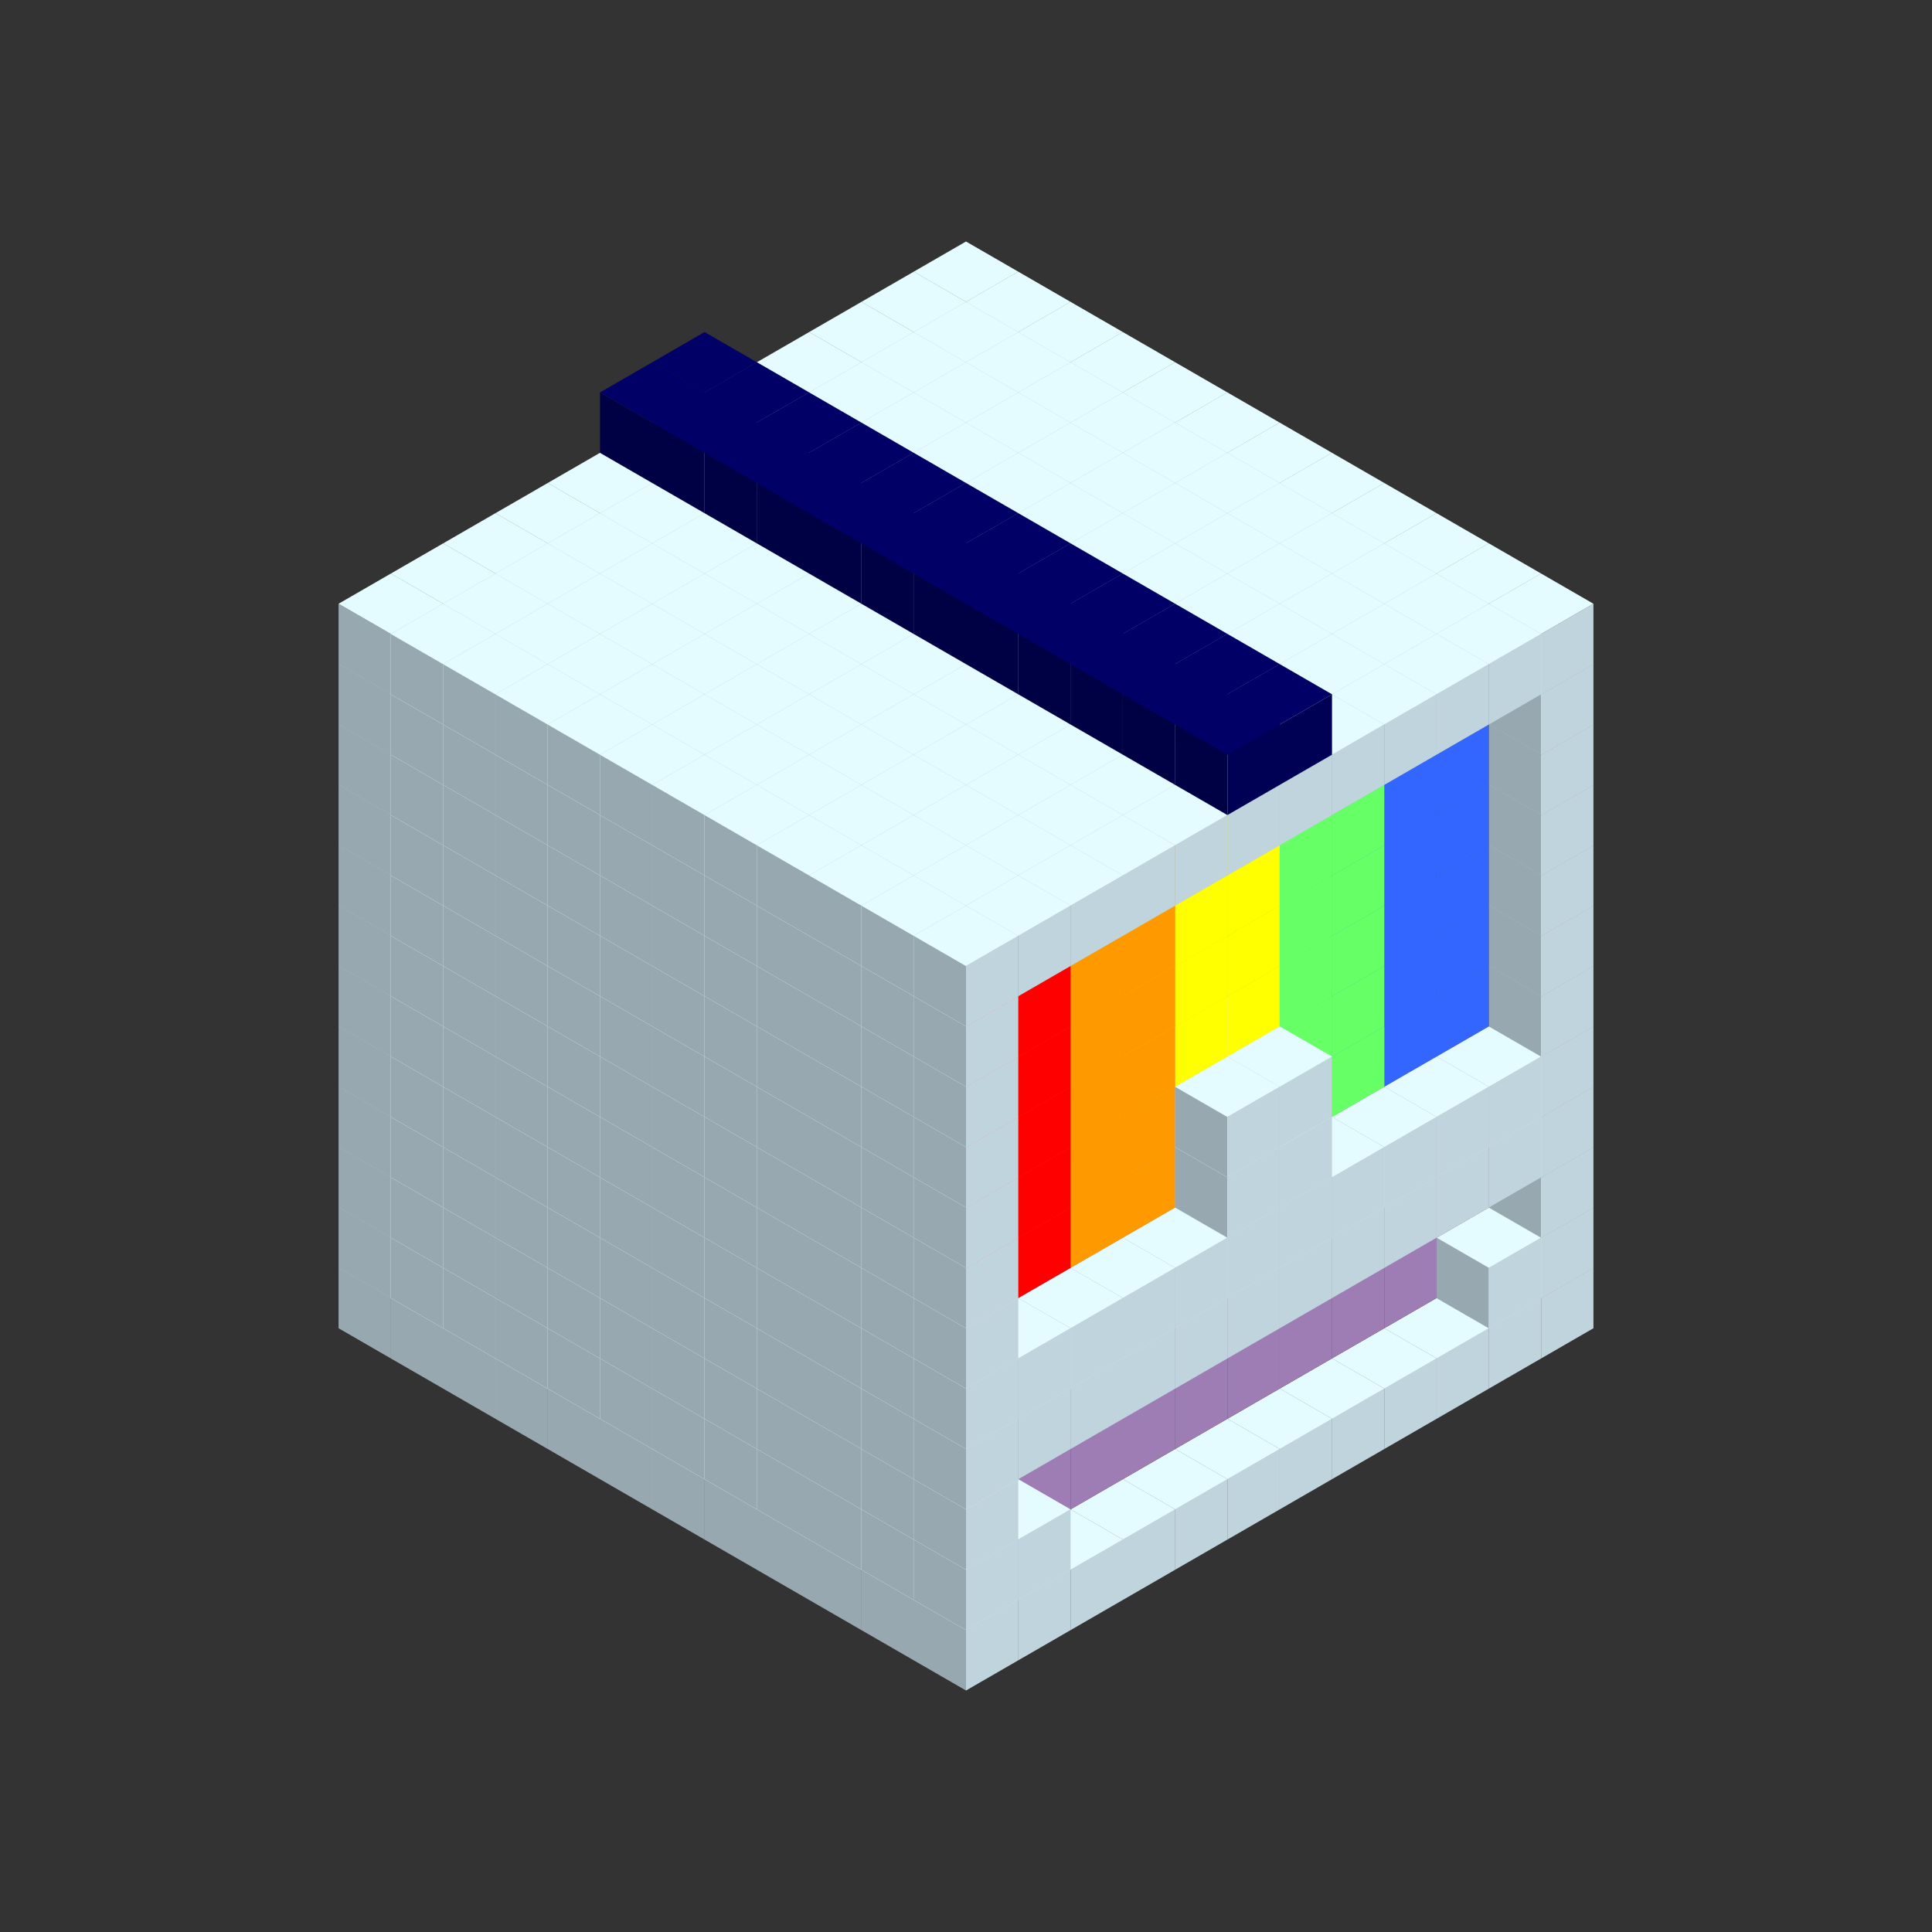
<svg width='600' height='600' viewBox='4436371 5550000 3200000 3200000' xmlns='http://www.w3.org/2000/svg' xmlns:xlink='http://www.w3.org/1999/xlink'>
<rect x="4436371" y="5550000" width="3200000" height="3200000" fill="#333333" stroke="none"/>
<use xlink:href='#v-0x000001c1-1' transform='translate(983738,3600000)'/>
<use xlink:href='#v-0x000001c1-1' transform='translate(1070341,3650000)'/>
<use xlink:href='#v-0x000001c1-1' transform='translate(1156944,3700000)'/>
<use xlink:href='#v-0x000001c1-1' transform='translate(1243547,3750000)'/>
<use xlink:href='#v-0x000001c1-1' transform='translate(1330150,3800000)'/>
<use xlink:href='#v-0x000001c1-1' transform='translate(1416753,3850000)'/>
<use xlink:href='#v-0x000001c1-1' transform='translate(1503356,3900000)'/>
<use xlink:href='#v-0x000001c1-1' transform='translate(1589959,3950000)'/>
<use xlink:href='#v-0x000001c1-1' transform='translate(1676562,4000000)'/>
<use xlink:href='#v-0x000001c1-1' transform='translate(1763165,4050000)'/>
<use xlink:href='#v-0x000001c1-1' transform='translate(1849768,4100000)'/>
<use xlink:href='#v-0x000001c1-1' transform='translate(2889004,3600000)'/>
<use xlink:href='#v-0x000001c1-1' transform='translate(2802401,3650000)'/>
<use xlink:href='#v-0x000001c1-1' transform='translate(2715798,3700000)'/>
<use xlink:href='#v-0x000001c1-1' transform='translate(2629195,3750000)'/>
<use xlink:href='#v-0x000001c1-1' transform='translate(2542592,3800000)'/>
<use xlink:href='#v-0x000001c1-1' transform='translate(2455989,3850000)'/>
<use xlink:href='#v-0x000001c1-1' transform='translate(2369386,3900000)'/>
<use xlink:href='#v-0x000001c1-1' transform='translate(2282783,3950000)'/>
<use xlink:href='#v-0x000001c1-1' transform='translate(2196180,4000000)'/>
<use xlink:href='#v-0x000001c1-1' transform='translate(2109577,4050000)'/>
<use xlink:href='#v-0x000001c1-1' transform='translate(2022974,4100000)'/>
<use xlink:href='#v-0x000001c1-1' transform='translate(1936371,4150000)'/>
<use xlink:href='#v-0x000001c1-1' transform='translate(983738,3500000)'/>
<use xlink:href='#v-0x000001c1-1' transform='translate(1070341,3550000)'/>
<use xlink:href='#v-0x000001c1-1' transform='translate(1156944,3600000)'/>
<use xlink:href='#v-0x000001c1-1' transform='translate(1243547,3650000)'/>
<use xlink:href='#v-0x000001c1-1' transform='translate(1330150,3700000)'/>
<use xlink:href='#v-0x000001c1-1' transform='translate(1416753,3750000)'/>
<use xlink:href='#v-0x000001c1-1' transform='translate(1503356,3800000)'/>
<use xlink:href='#v-0x000001c1-1' transform='translate(1589959,3850000)'/>
<use xlink:href='#v-0x000001c1-1' transform='translate(1676562,3900000)'/>
<use xlink:href='#v-0x000001c1-1' transform='translate(1763165,3950000)'/>
<use xlink:href='#v-0x000001c1-2' transform='translate(2715798,3500000)'/>
<use xlink:href='#v-0x000001c1-2' transform='translate(2629195,3550000)'/>
<use xlink:href='#v-0x000001c1-2' transform='translate(2542592,3600000)'/>
<use xlink:href='#v-0x000001c1-2' transform='translate(2455989,3650000)'/>
<use xlink:href='#v-0x000001c1-2' transform='translate(2369386,3700000)'/>
<use xlink:href='#v-0x000001c1-2' transform='translate(2282783,3750000)'/>
<use xlink:href='#v-0x000001c1-2' transform='translate(2196180,3800000)'/>
<use xlink:href='#v-0x000001c1-2' transform='translate(2109577,3850000)'/>
<use xlink:href='#v-0x000001c1-2' transform='translate(2022974,3900000)'/>
<use xlink:href='#v-0x000001c1-2' transform='translate(1936371,3950000)'/>
<use xlink:href='#v-0x000001c1-1' transform='translate(1849768,4000000)'/>
<use xlink:href='#v-0x000001c1-1' transform='translate(2889004,3500000)'/>
<use xlink:href='#v-0x000001c1-1' transform='translate(2802401,3550000)'/>
<use xlink:href='#v-0x000001c1-1' transform='translate(2022974,4000000)'/>
<use xlink:href='#v-0x000001c1-1' transform='translate(1936371,4050000)'/>
<use xlink:href='#v-0x000001c1-1' transform='translate(983738,3400000)'/>
<use xlink:href='#v-0x000001c1-1' transform='translate(1070341,3450000)'/>
<use xlink:href='#v-0x000001c1-1' transform='translate(1156944,3500000)'/>
<use xlink:href='#v-0x000001c1-1' transform='translate(1243547,3550000)'/>
<use xlink:href='#v-0x000001c1-1' transform='translate(1330150,3600000)'/>
<use xlink:href='#v-0x000001c1-1' transform='translate(1416753,3650000)'/>
<use xlink:href='#v-0x000001c1-1' transform='translate(1503356,3700000)'/>
<use xlink:href='#v-0x000001c1-1' transform='translate(1589959,3750000)'/>
<use xlink:href='#v-0x000001c1-1' transform='translate(1676562,3800000)'/>
<use xlink:href='#v-0x000001c1-1' transform='translate(1763165,3850000)'/>
<use xlink:href='#v-0x000001c1-2' transform='translate(2715798,3400000)'/>
<use xlink:href='#v-0x000001c1-2' transform='translate(2629195,3450000)'/>
<use xlink:href='#v-0x000001c1-2' transform='translate(2542592,3500000)'/>
<use xlink:href='#v-0x000001c1-2' transform='translate(2455989,3550000)'/>
<use xlink:href='#v-0x000001c1-2' transform='translate(2369386,3600000)'/>
<use xlink:href='#v-0x000001c1-2' transform='translate(2282783,3650000)'/>
<use xlink:href='#v-0x000001c1-2' transform='translate(2196180,3700000)'/>
<use xlink:href='#v-0x000001c1-2' transform='translate(2109577,3750000)'/>
<use xlink:href='#v-0x000001c1-2' transform='translate(2022974,3800000)'/>
<use xlink:href='#v-0x000001c1-2' transform='translate(1936371,3850000)'/>
<use xlink:href='#v-0x000001c1-1' transform='translate(1849768,3900000)'/>
<use xlink:href='#v-0x000001c1-1' transform='translate(2889004,3400000)'/>
<use xlink:href='#v-0x000001c1-1' transform='translate(1936371,3950000)'/>
<use xlink:href='#v-0x000001c1-1' transform='translate(983738,3300000)'/>
<use xlink:href='#v-0x000001c1-1' transform='translate(1070341,3350000)'/>
<use xlink:href='#v-0x000001c1-1' transform='translate(1156944,3400000)'/>
<use xlink:href='#v-0x000001c1-1' transform='translate(1243547,3450000)'/>
<use xlink:href='#v-0x000001c1-1' transform='translate(1330150,3500000)'/>
<use xlink:href='#v-0x000001c1-1' transform='translate(1416753,3550000)'/>
<use xlink:href='#v-0x000001c1-1' transform='translate(1503356,3600000)'/>
<use xlink:href='#v-0x000001c1-1' transform='translate(1589959,3650000)'/>
<use xlink:href='#v-0x000001c1-1' transform='translate(1676562,3700000)'/>
<use xlink:href='#v-0x000001c1-1' transform='translate(1763165,3750000)'/>
<use xlink:href='#v-0x000001c1-2' transform='translate(2715798,3300000)'/>
<use xlink:href='#v-0x000001c1-2' transform='translate(2629195,3350000)'/>
<use xlink:href='#v-0x000001c1-2' transform='translate(2542592,3400000)'/>
<use xlink:href='#v-0x000001c1-2' transform='translate(2455989,3450000)'/>
<use xlink:href='#v-0x000001c1-2' transform='translate(2369386,3500000)'/>
<use xlink:href='#v-0x000001c1-2' transform='translate(2282783,3550000)'/>
<use xlink:href='#v-0x000001c1-2' transform='translate(2196180,3600000)'/>
<use xlink:href='#v-0x000001c1-2' transform='translate(2109577,3650000)'/>
<use xlink:href='#v-0x000001c1-2' transform='translate(2022974,3700000)'/>
<use xlink:href='#v-0x000001c1-2' transform='translate(1936371,3750000)'/>
<use xlink:href='#v-0x000001c1-1' transform='translate(1849768,3800000)'/>
<use xlink:href='#v-0x000001c1-1' transform='translate(2889004,3300000)'/>
<use xlink:href='#v-0x000001c1-1' transform='translate(2802401,3350000)'/>
<use xlink:href='#v-0x000001c1-1' transform='translate(2715798,3400000)'/>
<use xlink:href='#v-0x000001c1-1' transform='translate(2629195,3450000)'/>
<use xlink:href='#v-0x000001c1-1' transform='translate(2542592,3500000)'/>
<use xlink:href='#v-0x000001c1-1' transform='translate(2455989,3550000)'/>
<use xlink:href='#v-0x000001c1-1' transform='translate(2369386,3600000)'/>
<use xlink:href='#v-0x000001c1-1' transform='translate(2282783,3650000)'/>
<use xlink:href='#v-0x000001c1-1' transform='translate(2196180,3700000)'/>
<use xlink:href='#v-0x000001c1-1' transform='translate(2109577,3750000)'/>
<use xlink:href='#v-0x000001c1-1' transform='translate(2022974,3800000)'/>
<use xlink:href='#v-0x000001c1-1' transform='translate(1936371,3850000)'/>
<use xlink:href='#v-0x000001c1-1' transform='translate(983738,3200000)'/>
<use xlink:href='#v-0x000001c1-1' transform='translate(1070341,3250000)'/>
<use xlink:href='#v-0x000001c1-1' transform='translate(1156944,3300000)'/>
<use xlink:href='#v-0x000001c1-1' transform='translate(1243547,3350000)'/>
<use xlink:href='#v-0x000001c1-1' transform='translate(1330150,3400000)'/>
<use xlink:href='#v-0x000001c1-1' transform='translate(1416753,3450000)'/>
<use xlink:href='#v-0x000001c1-1' transform='translate(1503356,3500000)'/>
<use xlink:href='#v-0x000001c1-1' transform='translate(1589959,3550000)'/>
<use xlink:href='#v-0x000001c1-1' transform='translate(1676562,3600000)'/>
<use xlink:href='#v-0x000001c1-1' transform='translate(1763165,3650000)'/>
<use xlink:href='#v-0x000001c1-2' transform='translate(2715798,3200000)'/>
<use xlink:href='#v-0x000001c1-2' transform='translate(2629195,3250000)'/>
<use xlink:href='#v-0x000001c1-2' transform='translate(2542592,3300000)'/>
<use xlink:href='#v-0x000001c1-2' transform='translate(2455989,3350000)'/>
<use xlink:href='#v-0x000001c1-2' transform='translate(2369386,3400000)'/>
<use xlink:href='#v-0x000001c1-2' transform='translate(2282783,3450000)'/>
<use xlink:href='#v-0x000001c1-2' transform='translate(2196180,3500000)'/>
<use xlink:href='#v-0x000001c1-2' transform='translate(2109577,3550000)'/>
<use xlink:href='#v-0x000001c1-2' transform='translate(2022974,3600000)'/>
<use xlink:href='#v-0x000001c1-2' transform='translate(1936371,3650000)'/>
<use xlink:href='#v-0x000001c1-1' transform='translate(1849768,3700000)'/>
<use xlink:href='#v-0x000001c1-1' transform='translate(2889004,3200000)'/>
<use xlink:href='#v-0x000001c1-1' transform='translate(2802401,3250000)'/>
<use xlink:href='#v-0x000001c1-1' transform='translate(2715798,3300000)'/>
<use xlink:href='#v-0x000001c1-1' transform='translate(2629195,3350000)'/>
<use xlink:href='#v-0x000001c1-1' transform='translate(2542592,3400000)'/>
<use xlink:href='#v-0x000001c1-1' transform='translate(2455989,3450000)'/>
<use xlink:href='#v-0x000001c1-1' transform='translate(2369386,3500000)'/>
<use xlink:href='#v-0x000001c1-1' transform='translate(2282783,3550000)'/>
<use xlink:href='#v-0x000001c1-1' transform='translate(2196180,3600000)'/>
<use xlink:href='#v-0x000001c1-1' transform='translate(2109577,3650000)'/>
<use xlink:href='#v-0x000001c1-1' transform='translate(2022974,3700000)'/>
<use xlink:href='#v-0x000001c1-1' transform='translate(1936371,3750000)'/>
<use xlink:href='#v-0x000001c1-1' transform='translate(983738,3100000)'/>
<use xlink:href='#v-0x000001c1-1' transform='translate(1070341,3150000)'/>
<use xlink:href='#v-0x000001c1-1' transform='translate(1156944,3200000)'/>
<use xlink:href='#v-0x000001c1-1' transform='translate(1243547,3250000)'/>
<use xlink:href='#v-0x000001c1-1' transform='translate(1330150,3300000)'/>
<use xlink:href='#v-0x000001c1-1' transform='translate(1416753,3350000)'/>
<use xlink:href='#v-0x000001c1-1' transform='translate(1503356,3400000)'/>
<use xlink:href='#v-0x000001c1-1' transform='translate(1589959,3450000)'/>
<use xlink:href='#v-0x000001c1-1' transform='translate(1676562,3500000)'/>
<use xlink:href='#v-0x000001c1-1' transform='translate(1763165,3550000)'/>
<use xlink:href='#v-0x000001c1-8' transform='translate(2715798,3100000)'/>
<use xlink:href='#v-0x000001c1-8' transform='translate(2629195,3150000)'/>
<use xlink:href='#v-0x000001c1-7' transform='translate(2542592,3200000)'/>
<use xlink:href='#v-0x000001c1-7' transform='translate(2455989,3250000)'/>
<use xlink:href='#v-0x000001c1-1' transform='translate(2369386,3300000)'/>
<use xlink:href='#v-0x000001c1-1' transform='translate(2282783,3350000)'/>
<use xlink:href='#v-0x000001c1-5' transform='translate(2196180,3400000)'/>
<use xlink:href='#v-0x000001c1-5' transform='translate(2109577,3450000)'/>
<use xlink:href='#v-0x000001c1-4' transform='translate(2022974,3500000)'/>
<use xlink:href='#v-0x000001c1-4' transform='translate(1936371,3550000)'/>
<use xlink:href='#v-0x000001c1-1' transform='translate(1849768,3600000)'/>
<use xlink:href='#v-0x000001c1-1' transform='translate(2889004,3100000)'/>
<use xlink:href='#v-0x000001c1-1' transform='translate(2455989,3350000)'/>
<use xlink:href='#v-0x000001c1-1' transform='translate(2369386,3400000)'/>
<use xlink:href='#v-0x000001c1-1' transform='translate(1936371,3650000)'/>
<use xlink:href='#v-0x000001c1-1' transform='translate(983738,3000000)'/>
<use xlink:href='#v-0x000001c1-1' transform='translate(1070341,3050000)'/>
<use xlink:href='#v-0x000001c1-1' transform='translate(1156944,3100000)'/>
<use xlink:href='#v-0x000001c1-1' transform='translate(1243547,3150000)'/>
<use xlink:href='#v-0x000001c1-1' transform='translate(1330150,3200000)'/>
<use xlink:href='#v-0x000001c1-1' transform='translate(1416753,3250000)'/>
<use xlink:href='#v-0x000001c1-1' transform='translate(1503356,3300000)'/>
<use xlink:href='#v-0x000001c1-1' transform='translate(1589959,3350000)'/>
<use xlink:href='#v-0x000001c1-1' transform='translate(1676562,3400000)'/>
<use xlink:href='#v-0x000001c1-1' transform='translate(1763165,3450000)'/>
<use xlink:href='#v-0x000001c1-8' transform='translate(2715798,3000000)'/>
<use xlink:href='#v-0x000001c1-8' transform='translate(2629195,3050000)'/>
<use xlink:href='#v-0x000001c1-7' transform='translate(2542592,3100000)'/>
<use xlink:href='#v-0x000001c1-7' transform='translate(2455989,3150000)'/>
<use xlink:href='#v-0x000001c1-1' transform='translate(2369386,3200000)'/>
<use xlink:href='#v-0x000001c1-1' transform='translate(2282783,3250000)'/>
<use xlink:href='#v-0x000001c1-5' transform='translate(2196180,3300000)'/>
<use xlink:href='#v-0x000001c1-5' transform='translate(2109577,3350000)'/>
<use xlink:href='#v-0x000001c1-4' transform='translate(2022974,3400000)'/>
<use xlink:href='#v-0x000001c1-4' transform='translate(1936371,3450000)'/>
<use xlink:href='#v-0x000001c1-1' transform='translate(1849768,3500000)'/>
<use xlink:href='#v-0x000001c1-1' transform='translate(2889004,3000000)'/>
<use xlink:href='#v-0x000001c1-1' transform='translate(2455989,3250000)'/>
<use xlink:href='#v-0x000001c1-1' transform='translate(2369386,3300000)'/>
<use xlink:href='#v-0x000001c1-1' transform='translate(1936371,3550000)'/>
<use xlink:href='#v-0x000001c1-1' transform='translate(983738,2900000)'/>
<use xlink:href='#v-0x000001c1-1' transform='translate(1070341,2950000)'/>
<use xlink:href='#v-0x000001c1-1' transform='translate(1156944,3000000)'/>
<use xlink:href='#v-0x000001c1-1' transform='translate(1243547,3050000)'/>
<use xlink:href='#v-0x000001c1-1' transform='translate(1330150,3100000)'/>
<use xlink:href='#v-0x000001c1-1' transform='translate(1416753,3150000)'/>
<use xlink:href='#v-0x000001c1-1' transform='translate(1503356,3200000)'/>
<use xlink:href='#v-0x000001c1-1' transform='translate(1589959,3250000)'/>
<use xlink:href='#v-0x000001c1-1' transform='translate(1676562,3300000)'/>
<use xlink:href='#v-0x000001c1-1' transform='translate(1763165,3350000)'/>
<use xlink:href='#v-0x000001c1-8' transform='translate(2715798,2900000)'/>
<use xlink:href='#v-0x000001c1-8' transform='translate(2629195,2950000)'/>
<use xlink:href='#v-0x000001c1-7' transform='translate(2542592,3000000)'/>
<use xlink:href='#v-0x000001c1-7' transform='translate(2455989,3050000)'/>
<use xlink:href='#v-0x000001c1-6' transform='translate(2369386,3100000)'/>
<use xlink:href='#v-0x000001c1-6' transform='translate(2282783,3150000)'/>
<use xlink:href='#v-0x000001c1-5' transform='translate(2196180,3200000)'/>
<use xlink:href='#v-0x000001c1-5' transform='translate(2109577,3250000)'/>
<use xlink:href='#v-0x000001c1-4' transform='translate(2022974,3300000)'/>
<use xlink:href='#v-0x000001c1-4' transform='translate(1936371,3350000)'/>
<use xlink:href='#v-0x000001c1-1' transform='translate(1849768,3400000)'/>
<use xlink:href='#v-0x000001c1-1' transform='translate(2889004,2900000)'/>
<use xlink:href='#v-0x000001c1-1' transform='translate(1936371,3450000)'/>
<use xlink:href='#v-0x000001c1-1' transform='translate(983738,2800000)'/>
<use xlink:href='#v-0x000001c1-1' transform='translate(1070341,2850000)'/>
<use xlink:href='#v-0x000001c1-1' transform='translate(1156944,2900000)'/>
<use xlink:href='#v-0x000001c1-1' transform='translate(1243547,2950000)'/>
<use xlink:href='#v-0x000001c1-1' transform='translate(1330150,3000000)'/>
<use xlink:href='#v-0x000001c1-1' transform='translate(1416753,3050000)'/>
<use xlink:href='#v-0x000001c1-1' transform='translate(1503356,3100000)'/>
<use xlink:href='#v-0x000001c1-1' transform='translate(1589959,3150000)'/>
<use xlink:href='#v-0x000001c1-1' transform='translate(1676562,3200000)'/>
<use xlink:href='#v-0x000001c1-1' transform='translate(1763165,3250000)'/>
<use xlink:href='#v-0x000001c1-8' transform='translate(2715798,2800000)'/>
<use xlink:href='#v-0x000001c1-8' transform='translate(2629195,2850000)'/>
<use xlink:href='#v-0x000001c1-7' transform='translate(2542592,2900000)'/>
<use xlink:href='#v-0x000001c1-7' transform='translate(2455989,2950000)'/>
<use xlink:href='#v-0x000001c1-6' transform='translate(2369386,3000000)'/>
<use xlink:href='#v-0x000001c1-6' transform='translate(2282783,3050000)'/>
<use xlink:href='#v-0x000001c1-5' transform='translate(2196180,3100000)'/>
<use xlink:href='#v-0x000001c1-5' transform='translate(2109577,3150000)'/>
<use xlink:href='#v-0x000001c1-4' transform='translate(2022974,3200000)'/>
<use xlink:href='#v-0x000001c1-4' transform='translate(1936371,3250000)'/>
<use xlink:href='#v-0x000001c1-1' transform='translate(1849768,3300000)'/>
<use xlink:href='#v-0x000001c1-1' transform='translate(2889004,2800000)'/>
<use xlink:href='#v-0x000001c1-1' transform='translate(1936371,3350000)'/>
<use xlink:href='#v-0x000001c1-1' transform='translate(983738,2700000)'/>
<use xlink:href='#v-0x000001c1-1' transform='translate(1070341,2750000)'/>
<use xlink:href='#v-0x000001c1-1' transform='translate(1156944,2800000)'/>
<use xlink:href='#v-0x000001c1-1' transform='translate(1243547,2850000)'/>
<use xlink:href='#v-0x000001c1-1' transform='translate(1330150,2900000)'/>
<use xlink:href='#v-0x000001c1-1' transform='translate(1416753,2950000)'/>
<use xlink:href='#v-0x000001c1-1' transform='translate(1503356,3000000)'/>
<use xlink:href='#v-0x000001c1-1' transform='translate(1589959,3050000)'/>
<use xlink:href='#v-0x000001c1-1' transform='translate(1676562,3100000)'/>
<use xlink:href='#v-0x000001c1-1' transform='translate(1763165,3150000)'/>
<use xlink:href='#v-0x000001c1-8' transform='translate(2715798,2700000)'/>
<use xlink:href='#v-0x000001c1-8' transform='translate(2629195,2750000)'/>
<use xlink:href='#v-0x000001c1-7' transform='translate(2542592,2800000)'/>
<use xlink:href='#v-0x000001c1-7' transform='translate(2455989,2850000)'/>
<use xlink:href='#v-0x000001c1-6' transform='translate(2369386,2900000)'/>
<use xlink:href='#v-0x000001c1-6' transform='translate(2282783,2950000)'/>
<use xlink:href='#v-0x000001c1-5' transform='translate(2196180,3000000)'/>
<use xlink:href='#v-0x000001c1-5' transform='translate(2109577,3050000)'/>
<use xlink:href='#v-0x000001c1-4' transform='translate(2022974,3100000)'/>
<use xlink:href='#v-0x000001c1-4' transform='translate(1936371,3150000)'/>
<use xlink:href='#v-0x000001c1-1' transform='translate(1849768,3200000)'/>
<use xlink:href='#v-0x000001c1-1' transform='translate(2889004,2700000)'/>
<use xlink:href='#v-0x000001c1-1' transform='translate(1936371,3250000)'/>
<use xlink:href='#v-0x000001c1-1' transform='translate(983738,2600000)'/>
<use xlink:href='#v-0x000001c1-1' transform='translate(1070341,2650000)'/>
<use xlink:href='#v-0x000001c1-1' transform='translate(1156944,2700000)'/>
<use xlink:href='#v-0x000001c1-1' transform='translate(1243547,2750000)'/>
<use xlink:href='#v-0x000001c1-1' transform='translate(1330150,2800000)'/>
<use xlink:href='#v-0x000001c1-1' transform='translate(1416753,2850000)'/>
<use xlink:href='#v-0x000001c1-1' transform='translate(1503356,2900000)'/>
<use xlink:href='#v-0x000001c1-1' transform='translate(1589959,2950000)'/>
<use xlink:href='#v-0x000001c1-1' transform='translate(1676562,3000000)'/>
<use xlink:href='#v-0x000001c1-1' transform='translate(1763165,3050000)'/>
<use xlink:href='#v-0x000001c1-8' transform='translate(2715798,2600000)'/>
<use xlink:href='#v-0x000001c1-8' transform='translate(2629195,2650000)'/>
<use xlink:href='#v-0x000001c1-7' transform='translate(2542592,2700000)'/>
<use xlink:href='#v-0x000001c1-7' transform='translate(2455989,2750000)'/>
<use xlink:href='#v-0x000001c1-6' transform='translate(2369386,2800000)'/>
<use xlink:href='#v-0x000001c1-6' transform='translate(2282783,2850000)'/>
<use xlink:href='#v-0x000001c1-5' transform='translate(2196180,2900000)'/>
<use xlink:href='#v-0x000001c1-5' transform='translate(2109577,2950000)'/>
<use xlink:href='#v-0x000001c1-4' transform='translate(2022974,3000000)'/>
<use xlink:href='#v-0x000001c1-4' transform='translate(1936371,3050000)'/>
<use xlink:href='#v-0x000001c1-1' transform='translate(1849768,3100000)'/>
<use xlink:href='#v-0x000001c1-1' transform='translate(2889004,2600000)'/>
<use xlink:href='#v-0x000001c1-1' transform='translate(1936371,3150000)'/>
<use xlink:href='#v-0x000001c1-1' transform='translate(1936371,1950000)'/>
<use xlink:href='#v-0x000001c1-1' transform='translate(1849768,2000000)'/>
<use xlink:href='#v-0x000001c1-1' transform='translate(1763165,2050000)'/>
<use xlink:href='#v-0x000001c1-1' transform='translate(1676562,2100000)'/>
<use xlink:href='#v-0x000001c1-1' transform='translate(1589959,2150000)'/>
<use xlink:href='#v-0x000001c1-1' transform='translate(1503356,2200000)'/>
<use xlink:href='#v-0x000001c1-1' transform='translate(1416753,2250000)'/>
<use xlink:href='#v-0x000001c1-1' transform='translate(1330150,2300000)'/>
<use xlink:href='#v-0x000001c1-1' transform='translate(1243547,2350000)'/>
<use xlink:href='#v-0x000001c1-1' transform='translate(1156944,2400000)'/>
<use xlink:href='#v-0x000001c1-1' transform='translate(1070341,2450000)'/>
<use xlink:href='#v-0x000001c1-1' transform='translate(983738,2500000)'/>
<use xlink:href='#v-0x000001c1-1' transform='translate(2022974,2000000)'/>
<use xlink:href='#v-0x000001c1-1' transform='translate(1936371,2050000)'/>
<use xlink:href='#v-0x000001c1-1' transform='translate(1849768,2100000)'/>
<use xlink:href='#v-0x000001c1-1' transform='translate(1763165,2150000)'/>
<use xlink:href='#v-0x000001c1-1' transform='translate(1676562,2200000)'/>
<use xlink:href='#v-0x000001c1-1' transform='translate(1589959,2250000)'/>
<use xlink:href='#v-0x000001c1-1' transform='translate(1503356,2300000)'/>
<use xlink:href='#v-0x000001c1-1' transform='translate(1416753,2350000)'/>
<use xlink:href='#v-0x000001c1-1' transform='translate(1330150,2400000)'/>
<use xlink:href='#v-0x000001c1-1' transform='translate(1243547,2450000)'/>
<use xlink:href='#v-0x000001c1-1' transform='translate(1156944,2500000)'/>
<use xlink:href='#v-0x000001c1-1' transform='translate(1070341,2550000)'/>
<use xlink:href='#v-0x000001c1-1' transform='translate(2109577,2050000)'/>
<use xlink:href='#v-0x000001c1-1' transform='translate(2022974,2100000)'/>
<use xlink:href='#v-0x000001c1-1' transform='translate(1936371,2150000)'/>
<use xlink:href='#v-0x000001c1-1' transform='translate(1849768,2200000)'/>
<use xlink:href='#v-0x000001c1-1' transform='translate(1763165,2250000)'/>
<use xlink:href='#v-0x000001c1-1' transform='translate(1676562,2300000)'/>
<use xlink:href='#v-0x000001c1-1' transform='translate(1589959,2350000)'/>
<use xlink:href='#v-0x000001c1-1' transform='translate(1503356,2400000)'/>
<use xlink:href='#v-0x000001c1-1' transform='translate(1416753,2450000)'/>
<use xlink:href='#v-0x000001c1-1' transform='translate(1330150,2500000)'/>
<use xlink:href='#v-0x000001c1-1' transform='translate(1243547,2550000)'/>
<use xlink:href='#v-0x000001c1-1' transform='translate(1156944,2600000)'/>
<use xlink:href='#v-0x000001c1-1' transform='translate(2196180,2100000)'/>
<use xlink:href='#v-0x000001c1-1' transform='translate(2109577,2150000)'/>
<use xlink:href='#v-0x000001c1-1' transform='translate(2022974,2200000)'/>
<use xlink:href='#v-0x000001c1-1' transform='translate(1936371,2250000)'/>
<use xlink:href='#v-0x000001c1-1' transform='translate(1849768,2300000)'/>
<use xlink:href='#v-0x000001c1-1' transform='translate(1763165,2350000)'/>
<use xlink:href='#v-0x000001c1-1' transform='translate(1676562,2400000)'/>
<use xlink:href='#v-0x000001c1-1' transform='translate(1589959,2450000)'/>
<use xlink:href='#v-0x000001c1-1' transform='translate(1503356,2500000)'/>
<use xlink:href='#v-0x000001c1-1' transform='translate(1416753,2550000)'/>
<use xlink:href='#v-0x000001c1-1' transform='translate(1330150,2600000)'/>
<use xlink:href='#v-0x000001c1-1' transform='translate(1243547,2650000)'/>
<use xlink:href='#v-0x000001c1-1' transform='translate(2282783,2150000)'/>
<use xlink:href='#v-0x000001c1-1' transform='translate(2196180,2200000)'/>
<use xlink:href='#v-0x000001c1-1' transform='translate(2109577,2250000)'/>
<use xlink:href='#v-0x000001c1-1' transform='translate(2022974,2300000)'/>
<use xlink:href='#v-0x000001c1-1' transform='translate(1936371,2350000)'/>
<use xlink:href='#v-0x000001c1-1' transform='translate(1849768,2400000)'/>
<use xlink:href='#v-0x000001c1-1' transform='translate(1763165,2450000)'/>
<use xlink:href='#v-0x000001c1-1' transform='translate(1676562,2500000)'/>
<use xlink:href='#v-0x000001c1-1' transform='translate(1589959,2550000)'/>
<use xlink:href='#v-0x000001c1-1' transform='translate(1503356,2600000)'/>
<use xlink:href='#v-0x000001c1-1' transform='translate(1416753,2650000)'/>
<use xlink:href='#v-0x000001c1-1' transform='translate(1330150,2700000)'/>
<use xlink:href='#v-0x000001c1-1' transform='translate(2369386,2200000)'/>
<use xlink:href='#v-0x000001c1-1' transform='translate(2282783,2250000)'/>
<use xlink:href='#v-0x000001c1-1' transform='translate(2196180,2300000)'/>
<use xlink:href='#v-0x000001c1-1' transform='translate(2109577,2350000)'/>
<use xlink:href='#v-0x000001c1-1' transform='translate(2022974,2400000)'/>
<use xlink:href='#v-0x000001c1-1' transform='translate(1936371,2450000)'/>
<use xlink:href='#v-0x000001c1-1' transform='translate(1849768,2500000)'/>
<use xlink:href='#v-0x000001c1-1' transform='translate(1763165,2550000)'/>
<use xlink:href='#v-0x000001c1-1' transform='translate(1676562,2600000)'/>
<use xlink:href='#v-0x000001c1-1' transform='translate(1589959,2650000)'/>
<use xlink:href='#v-0x000001c1-1' transform='translate(1503356,2700000)'/>
<use xlink:href='#v-0x000001c1-1' transform='translate(1416753,2750000)'/>
<use xlink:href='#v-0x000001c1-1' transform='translate(2455989,2250000)'/>
<use xlink:href='#v-0x000001c1-1' transform='translate(2369386,2300000)'/>
<use xlink:href='#v-0x000001c1-1' transform='translate(2282783,2350000)'/>
<use xlink:href='#v-0x000001c1-1' transform='translate(2196180,2400000)'/>
<use xlink:href='#v-0x000001c1-1' transform='translate(2109577,2450000)'/>
<use xlink:href='#v-0x000001c1-1' transform='translate(2022974,2500000)'/>
<use xlink:href='#v-0x000001c1-1' transform='translate(1936371,2550000)'/>
<use xlink:href='#v-0x000001c1-1' transform='translate(1849768,2600000)'/>
<use xlink:href='#v-0x000001c1-1' transform='translate(1763165,2650000)'/>
<use xlink:href='#v-0x000001c1-1' transform='translate(1676562,2700000)'/>
<use xlink:href='#v-0x000001c1-1' transform='translate(1589959,2750000)'/>
<use xlink:href='#v-0x000001c1-1' transform='translate(1503356,2800000)'/>
<use xlink:href='#v-0x000001c1-1' transform='translate(2542592,2300000)'/>
<use xlink:href='#v-0x000001c1-1' transform='translate(2455989,2350000)'/>
<use xlink:href='#v-0x000001c1-1' transform='translate(2369386,2400000)'/>
<use xlink:href='#v-0x000001c1-1' transform='translate(2282783,2450000)'/>
<use xlink:href='#v-0x000001c1-1' transform='translate(2196180,2500000)'/>
<use xlink:href='#v-0x000001c1-1' transform='translate(2109577,2550000)'/>
<use xlink:href='#v-0x000001c1-1' transform='translate(2022974,2600000)'/>
<use xlink:href='#v-0x000001c1-1' transform='translate(1936371,2650000)'/>
<use xlink:href='#v-0x000001c1-1' transform='translate(1849768,2700000)'/>
<use xlink:href='#v-0x000001c1-1' transform='translate(1763165,2750000)'/>
<use xlink:href='#v-0x000001c1-1' transform='translate(1676562,2800000)'/>
<use xlink:href='#v-0x000001c1-1' transform='translate(1589959,2850000)'/>
<use xlink:href='#v-0x000001c1-1' transform='translate(2629195,2350000)'/>
<use xlink:href='#v-0x000001c1-1' transform='translate(2542592,2400000)'/>
<use xlink:href='#v-0x000001c1-1' transform='translate(2455989,2450000)'/>
<use xlink:href='#v-0x000001c1-1' transform='translate(2369386,2500000)'/>
<use xlink:href='#v-0x000001c1-1' transform='translate(2282783,2550000)'/>
<use xlink:href='#v-0x000001c1-1' transform='translate(2196180,2600000)'/>
<use xlink:href='#v-0x000001c1-1' transform='translate(2109577,2650000)'/>
<use xlink:href='#v-0x000001c1-1' transform='translate(2022974,2700000)'/>
<use xlink:href='#v-0x000001c1-1' transform='translate(1936371,2750000)'/>
<use xlink:href='#v-0x000001c1-1' transform='translate(1849768,2800000)'/>
<use xlink:href='#v-0x000001c1-1' transform='translate(1763165,2850000)'/>
<use xlink:href='#v-0x000001c1-1' transform='translate(1676562,2900000)'/>
<use xlink:href='#v-0x000001c1-1' transform='translate(2715798,2400000)'/>
<use xlink:href='#v-0x000001c1-1' transform='translate(2629195,2450000)'/>
<use xlink:href='#v-0x000001c1-1' transform='translate(2542592,2500000)'/>
<use xlink:href='#v-0x000001c1-1' transform='translate(2455989,2550000)'/>
<use xlink:href='#v-0x000001c1-1' transform='translate(2369386,2600000)'/>
<use xlink:href='#v-0x000001c1-1' transform='translate(2282783,2650000)'/>
<use xlink:href='#v-0x000001c1-1' transform='translate(2196180,2700000)'/>
<use xlink:href='#v-0x000001c1-1' transform='translate(2109577,2750000)'/>
<use xlink:href='#v-0x000001c1-1' transform='translate(2022974,2800000)'/>
<use xlink:href='#v-0x000001c1-1' transform='translate(1936371,2850000)'/>
<use xlink:href='#v-0x000001c1-1' transform='translate(1849768,2900000)'/>
<use xlink:href='#v-0x000001c1-1' transform='translate(1763165,2950000)'/>
<use xlink:href='#v-0x000001c1-1' transform='translate(2802401,2450000)'/>
<use xlink:href='#v-0x000001c1-1' transform='translate(2715798,2500000)'/>
<use xlink:href='#v-0x000001c1-1' transform='translate(2629195,2550000)'/>
<use xlink:href='#v-0x000001c1-1' transform='translate(2542592,2600000)'/>
<use xlink:href='#v-0x000001c1-1' transform='translate(2455989,2650000)'/>
<use xlink:href='#v-0x000001c1-1' transform='translate(2369386,2700000)'/>
<use xlink:href='#v-0x000001c1-1' transform='translate(2282783,2750000)'/>
<use xlink:href='#v-0x000001c1-1' transform='translate(2196180,2800000)'/>
<use xlink:href='#v-0x000001c1-1' transform='translate(2109577,2850000)'/>
<use xlink:href='#v-0x000001c1-1' transform='translate(2022974,2900000)'/>
<use xlink:href='#v-0x000001c1-1' transform='translate(1936371,2950000)'/>
<use xlink:href='#v-0x000001c1-1' transform='translate(1849768,3000000)'/>
<use xlink:href='#v-0x000001c1-1' transform='translate(2889004,2500000)'/>
<use xlink:href='#v-0x000001c1-1' transform='translate(2802401,2550000)'/>
<use xlink:href='#v-0x000001c1-1' transform='translate(2715798,2600000)'/>
<use xlink:href='#v-0x000001c1-1' transform='translate(2629195,2650000)'/>
<use xlink:href='#v-0x000001c1-1' transform='translate(2542592,2700000)'/>
<use xlink:href='#v-0x000001c1-1' transform='translate(2455989,2750000)'/>
<use xlink:href='#v-0x000001c1-1' transform='translate(2369386,2800000)'/>
<use xlink:href='#v-0x000001c1-1' transform='translate(2282783,2850000)'/>
<use xlink:href='#v-0x000001c1-1' transform='translate(2196180,2900000)'/>
<use xlink:href='#v-0x000001c1-1' transform='translate(2109577,2950000)'/>
<use xlink:href='#v-0x000001c1-1' transform='translate(2022974,3000000)'/>
<use xlink:href='#v-0x000001c1-1' transform='translate(1936371,3050000)'/>
<use xlink:href='#v-0x000001c1-9' transform='translate(1503356,2100000)'/>
<use xlink:href='#v-0x000001c1-9' transform='translate(1416753,2150000)'/>
<use xlink:href='#v-0x000001c1-9' transform='translate(1589959,2150000)'/>
<use xlink:href='#v-0x000001c1-9' transform='translate(1503356,2200000)'/>
<use xlink:href='#v-0x000001c1-9' transform='translate(1676562,2200000)'/>
<use xlink:href='#v-0x000001c1-9' transform='translate(1589959,2250000)'/>
<use xlink:href='#v-0x000001c1-9' transform='translate(1763165,2250000)'/>
<use xlink:href='#v-0x000001c1-9' transform='translate(1676562,2300000)'/>
<use xlink:href='#v-0x000001c1-9' transform='translate(1849768,2300000)'/>
<use xlink:href='#v-0x000001c1-9' transform='translate(1763165,2350000)'/>
<use xlink:href='#v-0x000001c1-9' transform='translate(1936371,2350000)'/>
<use xlink:href='#v-0x000001c1-9' transform='translate(1849768,2400000)'/>
<use xlink:href='#v-0x000001c1-9' transform='translate(2022974,2400000)'/>
<use xlink:href='#v-0x000001c1-9' transform='translate(1936371,2450000)'/>
<use xlink:href='#v-0x000001c1-9' transform='translate(2109577,2450000)'/>
<use xlink:href='#v-0x000001c1-9' transform='translate(2022974,2500000)'/>
<use xlink:href='#v-0x000001c1-9' transform='translate(2196180,2500000)'/>
<use xlink:href='#v-0x000001c1-9' transform='translate(2109577,2550000)'/>
<use xlink:href='#v-0x000001c1-9' transform='translate(2282783,2550000)'/>
<use xlink:href='#v-0x000001c1-9' transform='translate(2196180,2600000)'/>
<use xlink:href='#v-0x000001c1-9' transform='translate(2369386,2600000)'/>
<use xlink:href='#v-0x000001c1-9' transform='translate(2282783,2650000)'/>
<use xlink:href='#v-0x000001c1-9' transform='translate(2455989,2650000)'/>
<use xlink:href='#v-0x000001c1-9' transform='translate(2369386,2700000)'/>
<defs>
<g id='v-0x000001c1-1'>
<polygon points='4100000,4100000 4100000,4200000 4013397,4150000 4013397,4050000' fill='#98a8b0'/>
<polygon points='4100000,4100000 4100000,4200000 4186602,4150000 4186602,4050000' fill='#c0d4dd'/>
<polygon points='4100000,4100000 4013397,4050000 4100000,4000000 4186602,4050000' fill='#e4fcff'/>
</g>
<g id='v-0x000001c1-2'>
<polygon points='4100000,4100000 4100000,4200000 4013397,4150000 4013397,4050000' fill='#7c6490'/>
<polygon points='4100000,4100000 4100000,4200000 4186602,4150000 4186602,4050000' fill='#9d7db4'/>
<polygon points='4100000,4100000 4013397,4050000 4100000,4000000 4186602,4050000' fill='#ba96d8'/>
</g>
<g id='v-0x000001c1-3'>
<polygon points='4100000,4100000 4100000,4200000 4013397,4150000 4013397,4050000' fill='#0098cc'/>
<polygon points='4100000,4100000 4100000,4200000 4186602,4150000 4186602,4050000' fill='#00c0ff'/>
<polygon points='4100000,4100000 4013397,4050000 4100000,4000000 4186602,4050000' fill='#00e4ff'/>
</g>
<g id='v-0x000001c1-4'>
<polygon points='4100000,4100000 4100000,4200000 4013397,4150000 4013397,4050000' fill='#cc0000'/>
<polygon points='4100000,4100000 4100000,4200000 4186602,4150000 4186602,4050000' fill='#ff0000'/>
<polygon points='4100000,4100000 4013397,4050000 4100000,4000000 4186602,4050000' fill='#ff0000'/>
</g>
<g id='v-0x000001c1-5'>
<polygon points='4100000,4100000 4100000,4200000 4013397,4150000 4013397,4050000' fill='#cc7800'/>
<polygon points='4100000,4100000 4100000,4200000 4186602,4150000 4186602,4050000' fill='#ff9900'/>
<polygon points='4100000,4100000 4013397,4050000 4100000,4000000 4186602,4050000' fill='#ffb400'/>
</g>
<g id='v-0x000001c1-6'>
<polygon points='4100000,4100000 4100000,4200000 4013397,4150000 4013397,4050000' fill='#cccc00'/>
<polygon points='4100000,4100000 4100000,4200000 4186602,4150000 4186602,4050000' fill='#ffff00'/>
<polygon points='4100000,4100000 4013397,4050000 4100000,4000000 4186602,4050000' fill='#ffff00'/>
</g>
<g id='v-0x000001c1-7'>
<polygon points='4100000,4100000 4100000,4200000 4013397,4150000 4013397,4050000' fill='#50cc50'/>
<polygon points='4100000,4100000 4100000,4200000 4186602,4150000 4186602,4050000' fill='#66ff66'/>
<polygon points='4100000,4100000 4013397,4050000 4100000,4000000 4186602,4050000' fill='#78ff78'/>
</g>
<g id='v-0x000001c1-8'>
<polygon points='4100000,4100000 4100000,4200000 4013397,4150000 4013397,4050000' fill='#2850cc'/>
<polygon points='4100000,4100000 4100000,4200000 4186602,4150000 4186602,4050000' fill='#3366ff'/>
<polygon points='4100000,4100000 4013397,4050000 4100000,4000000 4186602,4050000' fill='#3c78ff'/>
</g>
<g id='v-0x000001c1-9'>
<polygon points='4100000,4100000 4100000,4200000 4013397,4150000 4013397,4050000' fill='#000044'/>
<polygon points='4100000,4100000 4100000,4200000 4186602,4150000 4186602,4050000' fill='#000055'/>
<polygon points='4100000,4100000 4013397,4050000 4100000,4000000 4186602,4050000' fill='#000066'/>
</g>
</defs>
</svg>
